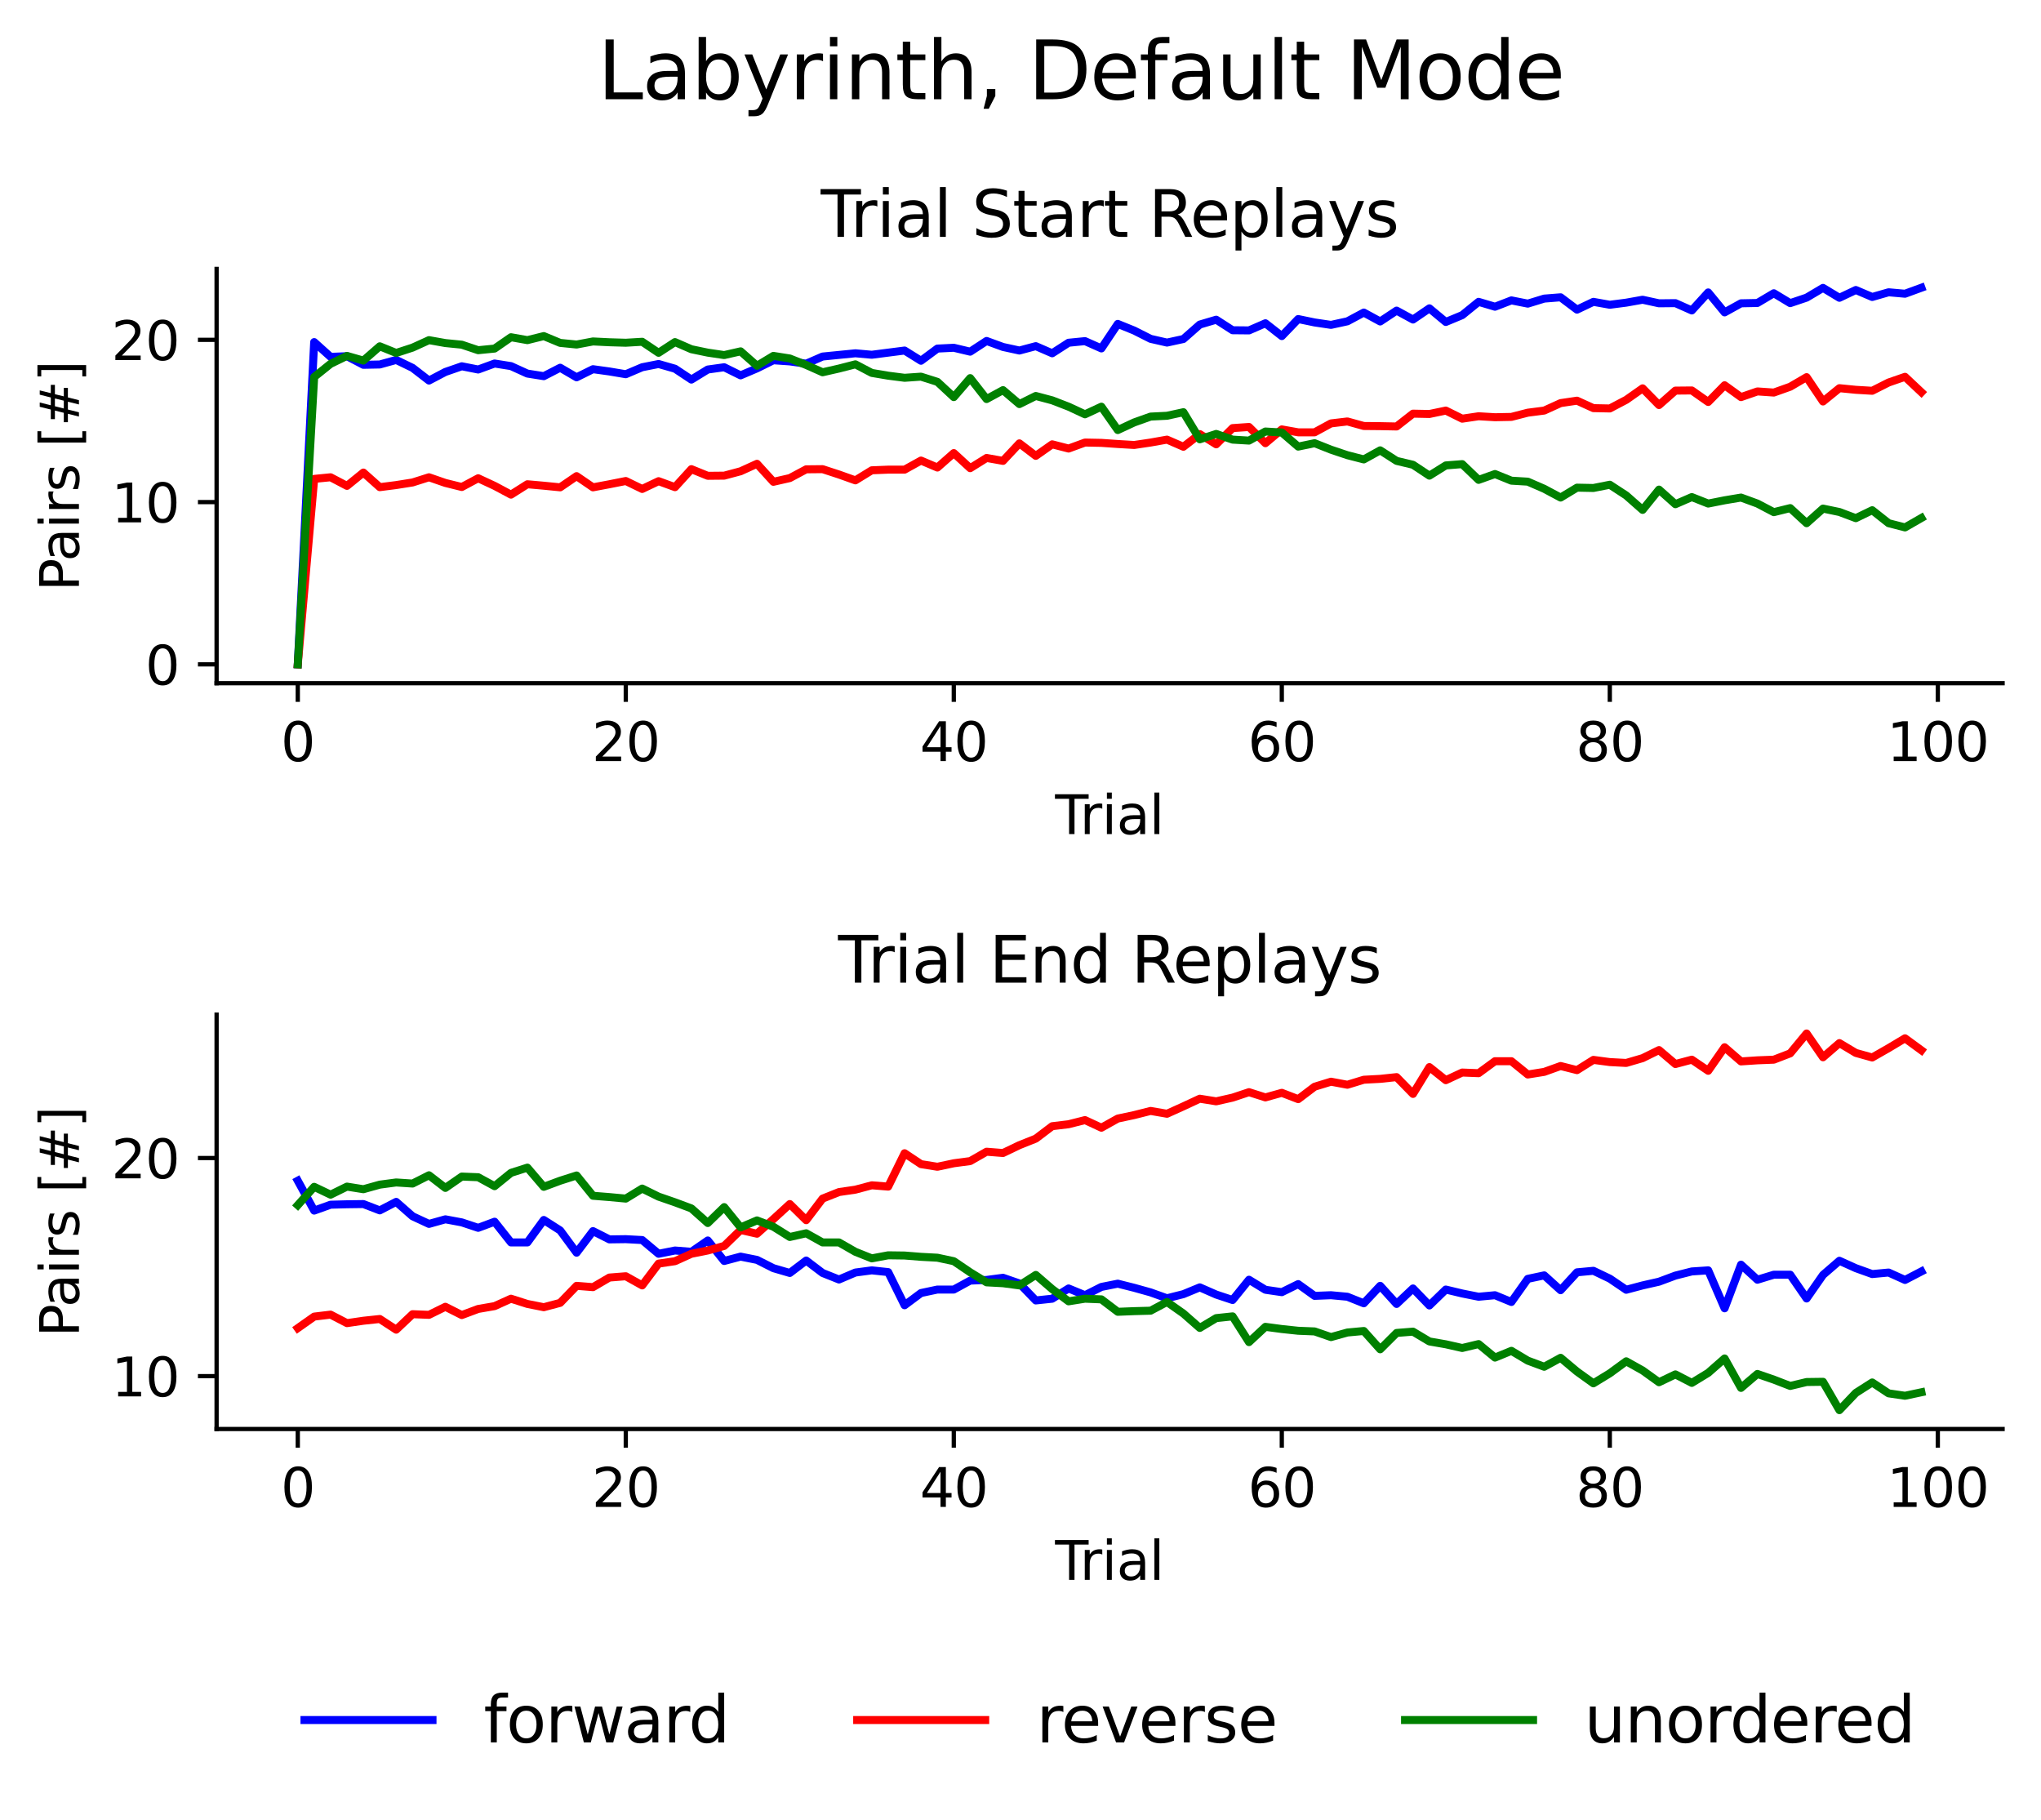 <?xml version="1.0" encoding="utf-8" standalone="no"?>
<!DOCTYPE svg PUBLIC "-//W3C//DTD SVG 1.1//EN"
  "http://www.w3.org/Graphics/SVG/1.1/DTD/svg11.dtd">
<svg height="341.082pt" version="1.1" viewBox="0 0 382.603 341.082" width="382.603pt" xmlns="http://www.w3.org/2000/svg" xmlns:xlink="http://www.w3.org/1999/xlink">
 <defs>
  <style type="text/css">*{stroke-linecap:butt;stroke-linejoin:round;}</style>
 </defs>
 <g id="figure_1">
  <g id="patch_1">
   <path d="M 0 341.082 
L 382.603 341.082 
L 382.603 0 
L 0 0 
z
" style="fill:none;"/>
  </g>
  <g id="axes_1">
   <g id="patch_2">
    <path d="M 40.603 128.057 
L 375.403 128.057 
L 375.403 50.4 
L 40.603 50.4 
z
" style="fill:none;"/>
   </g>
   <g id="matplotlib.axis_1">
    <g id="xtick_1">
     <g id="line2d_1">
      <defs>
       <path d="M 0 0 
L 0 3.5 
" id="m0baefe4174" style="stroke:#000000;stroke-width:0.8;"/>
      </defs>
      <g>
       <use style="stroke:#000000;stroke-width:0.8;" x="55.821" xlink:href="#m0baefe4174" y="128.057"/>
      </g>
     </g>
     <g id="text_1">
      <!-- 0 -->
      <g transform="translate(52.64 142.656)scale(0.1 -0.1)">
       <defs>
        <path d="M 2034 4250 
Q 1547 4250 1301 3770 
Q 1056 3291 1056 2328 
Q 1056 1369 1301 889 
Q 1547 409 2034 409 
Q 2525 409 2770 889 
Q 3016 1369 3016 2328 
Q 3016 3291 2770 3770 
Q 2525 4250 2034 4250 
z
M 2034 4750 
Q 2819 4750 3233 4129 
Q 3647 3509 3647 2328 
Q 3647 1150 3233 529 
Q 2819 -91 2034 -91 
Q 1250 -91 836 529 
Q 422 1150 422 2328 
Q 422 3509 836 4129 
Q 1250 4750 2034 4750 
z
" id="DejaVuSans-30" transform="scale(0.016)"/>
       </defs>
       <use xlink:href="#DejaVuSans-30"/>
      </g>
     </g>
    </g>
    <g id="xtick_2">
     <g id="line2d_2">
      <g>
       <use style="stroke:#000000;stroke-width:0.8;" x="117.309" xlink:href="#m0baefe4174" y="128.057"/>
      </g>
     </g>
     <g id="text_2">
      <!-- 20 -->
      <g transform="translate(110.946 142.656)scale(0.1 -0.1)">
       <defs>
        <path d="M 1228 531 
L 3431 531 
L 3431 0 
L 469 0 
L 469 531 
Q 828 903 1448 1529 
Q 2069 2156 2228 2338 
Q 2531 2678 2651 2914 
Q 2772 3150 2772 3378 
Q 2772 3750 2511 3984 
Q 2250 4219 1831 4219 
Q 1534 4219 1204 4116 
Q 875 4013 500 3803 
L 500 4441 
Q 881 4594 1212 4672 
Q 1544 4750 1819 4750 
Q 2544 4750 2975 4387 
Q 3406 4025 3406 3419 
Q 3406 3131 3298 2873 
Q 3191 2616 2906 2266 
Q 2828 2175 2409 1742 
Q 1991 1309 1228 531 
z
" id="DejaVuSans-32" transform="scale(0.016)"/>
       </defs>
       <use xlink:href="#DejaVuSans-32"/>
       <use x="63.623" xlink:href="#DejaVuSans-30"/>
      </g>
     </g>
    </g>
    <g id="xtick_3">
     <g id="line2d_3">
      <g>
       <use style="stroke:#000000;stroke-width:0.8;" x="178.797" xlink:href="#m0baefe4174" y="128.057"/>
      </g>
     </g>
     <g id="text_3">
      <!-- 40 -->
      <g transform="translate(172.434 142.656)scale(0.1 -0.1)">
       <defs>
        <path d="M 2419 4116 
L 825 1625 
L 2419 1625 
L 2419 4116 
z
M 2253 4666 
L 3047 4666 
L 3047 1625 
L 3713 1625 
L 3713 1100 
L 3047 1100 
L 3047 0 
L 2419 0 
L 2419 1100 
L 313 1100 
L 313 1709 
L 2253 4666 
z
" id="DejaVuSans-34" transform="scale(0.016)"/>
       </defs>
       <use xlink:href="#DejaVuSans-34"/>
       <use x="63.623" xlink:href="#DejaVuSans-30"/>
      </g>
     </g>
    </g>
    <g id="xtick_4">
     <g id="line2d_4">
      <g>
       <use style="stroke:#000000;stroke-width:0.8;" x="240.284" xlink:href="#m0baefe4174" y="128.057"/>
      </g>
     </g>
     <g id="text_4">
      <!-- 60 -->
      <g transform="translate(233.922 142.656)scale(0.1 -0.1)">
       <defs>
        <path d="M 2113 2584 
Q 1688 2584 1439 2293 
Q 1191 2003 1191 1497 
Q 1191 994 1439 701 
Q 1688 409 2113 409 
Q 2538 409 2786 701 
Q 3034 994 3034 1497 
Q 3034 2003 2786 2293 
Q 2538 2584 2113 2584 
z
M 3366 4563 
L 3366 3988 
Q 3128 4100 2886 4159 
Q 2644 4219 2406 4219 
Q 1781 4219 1451 3797 
Q 1122 3375 1075 2522 
Q 1259 2794 1537 2939 
Q 1816 3084 2150 3084 
Q 2853 3084 3261 2657 
Q 3669 2231 3669 1497 
Q 3669 778 3244 343 
Q 2819 -91 2113 -91 
Q 1303 -91 875 529 
Q 447 1150 447 2328 
Q 447 3434 972 4092 
Q 1497 4750 2381 4750 
Q 2619 4750 2861 4703 
Q 3103 4656 3366 4563 
z
" id="DejaVuSans-36" transform="scale(0.016)"/>
       </defs>
       <use xlink:href="#DejaVuSans-36"/>
       <use x="63.623" xlink:href="#DejaVuSans-30"/>
      </g>
     </g>
    </g>
    <g id="xtick_5">
     <g id="line2d_5">
      <g>
       <use style="stroke:#000000;stroke-width:0.8;" x="301.772" xlink:href="#m0baefe4174" y="128.057"/>
      </g>
     </g>
     <g id="text_5">
      <!-- 80 -->
      <g transform="translate(295.409 142.656)scale(0.1 -0.1)">
       <defs>
        <path d="M 2034 2216 
Q 1584 2216 1326 1975 
Q 1069 1734 1069 1313 
Q 1069 891 1326 650 
Q 1584 409 2034 409 
Q 2484 409 2743 651 
Q 3003 894 3003 1313 
Q 3003 1734 2745 1975 
Q 2488 2216 2034 2216 
z
M 1403 2484 
Q 997 2584 770 2862 
Q 544 3141 544 3541 
Q 544 4100 942 4425 
Q 1341 4750 2034 4750 
Q 2731 4750 3128 4425 
Q 3525 4100 3525 3541 
Q 3525 3141 3298 2862 
Q 3072 2584 2669 2484 
Q 3125 2378 3379 2068 
Q 3634 1759 3634 1313 
Q 3634 634 3220 271 
Q 2806 -91 2034 -91 
Q 1263 -91 848 271 
Q 434 634 434 1313 
Q 434 1759 690 2068 
Q 947 2378 1403 2484 
z
M 1172 3481 
Q 1172 3119 1398 2916 
Q 1625 2713 2034 2713 
Q 2441 2713 2670 2916 
Q 2900 3119 2900 3481 
Q 2900 3844 2670 4047 
Q 2441 4250 2034 4250 
Q 1625 4250 1398 4047 
Q 1172 3844 1172 3481 
z
" id="DejaVuSans-38" transform="scale(0.016)"/>
       </defs>
       <use xlink:href="#DejaVuSans-38"/>
       <use x="63.623" xlink:href="#DejaVuSans-30"/>
      </g>
     </g>
    </g>
    <g id="xtick_6">
     <g id="line2d_6">
      <g>
       <use style="stroke:#000000;stroke-width:0.8;" x="363.259" xlink:href="#m0baefe4174" y="128.057"/>
      </g>
     </g>
     <g id="text_6">
      <!-- 100 -->
      <g transform="translate(353.716 142.656)scale(0.1 -0.1)">
       <defs>
        <path d="M 794 531 
L 1825 531 
L 1825 4091 
L 703 3866 
L 703 4441 
L 1819 4666 
L 2450 4666 
L 2450 531 
L 3481 531 
L 3481 0 
L 794 0 
L 794 531 
z
" id="DejaVuSans-31" transform="scale(0.016)"/>
       </defs>
       <use xlink:href="#DejaVuSans-31"/>
       <use x="63.623" xlink:href="#DejaVuSans-30"/>
       <use x="127.246" xlink:href="#DejaVuSans-30"/>
      </g>
     </g>
    </g>
    <g id="text_7">
     <!-- Trial -->
     <g transform="translate(197.789 156.334)scale(0.1 -0.1)">
      <defs>
       <path d="M -19 4666 
L 3928 4666 
L 3928 4134 
L 2272 4134 
L 2272 0 
L 1638 0 
L 1638 4134 
L -19 4134 
L -19 4666 
z
" id="DejaVuSans-54" transform="scale(0.016)"/>
       <path d="M 2631 2963 
Q 2534 3019 2420 3045 
Q 2306 3072 2169 3072 
Q 1681 3072 1420 2755 
Q 1159 2438 1159 1844 
L 1159 0 
L 581 0 
L 581 3500 
L 1159 3500 
L 1159 2956 
Q 1341 3275 1631 3429 
Q 1922 3584 2338 3584 
Q 2397 3584 2469 3576 
Q 2541 3569 2628 3553 
L 2631 2963 
z
" id="DejaVuSans-72" transform="scale(0.016)"/>
       <path d="M 603 3500 
L 1178 3500 
L 1178 0 
L 603 0 
L 603 3500 
z
M 603 4863 
L 1178 4863 
L 1178 4134 
L 603 4134 
L 603 4863 
z
" id="DejaVuSans-69" transform="scale(0.016)"/>
       <path d="M 2194 1759 
Q 1497 1759 1228 1600 
Q 959 1441 959 1056 
Q 959 750 1161 570 
Q 1363 391 1709 391 
Q 2188 391 2477 730 
Q 2766 1069 2766 1631 
L 2766 1759 
L 2194 1759 
z
M 3341 1997 
L 3341 0 
L 2766 0 
L 2766 531 
Q 2569 213 2275 61 
Q 1981 -91 1556 -91 
Q 1019 -91 701 211 
Q 384 513 384 1019 
Q 384 1609 779 1909 
Q 1175 2209 1959 2209 
L 2766 2209 
L 2766 2266 
Q 2766 2663 2505 2880 
Q 2244 3097 1772 3097 
Q 1472 3097 1187 3025 
Q 903 2953 641 2809 
L 641 3341 
Q 956 3463 1253 3523 
Q 1550 3584 1831 3584 
Q 2591 3584 2966 3190 
Q 3341 2797 3341 1997 
z
" id="DejaVuSans-61" transform="scale(0.016)"/>
       <path d="M 603 4863 
L 1178 4863 
L 1178 0 
L 603 0 
L 603 4863 
z
" id="DejaVuSans-6c" transform="scale(0.016)"/>
      </defs>
      <use xlink:href="#DejaVuSans-54"/>
      <use x="46.334" xlink:href="#DejaVuSans-72"/>
      <use x="87.447" xlink:href="#DejaVuSans-69"/>
      <use x="115.23" xlink:href="#DejaVuSans-61"/>
      <use x="176.51" xlink:href="#DejaVuSans-6c"/>
     </g>
    </g>
   </g>
   <g id="matplotlib.axis_2">
    <g id="ytick_1">
     <g id="line2d_7">
      <defs>
       <path d="M 0 0 
L -3.5 0 
" id="m5929dfafea" style="stroke:#000000;stroke-width:0.8;"/>
      </defs>
      <g>
       <use style="stroke:#000000;stroke-width:0.8;" x="40.603" xlink:href="#m5929dfafea" y="124.527"/>
      </g>
     </g>
     <g id="text_8">
      <!-- 0 -->
      <g transform="translate(27.241 128.326)scale(0.1 -0.1)">
       <use xlink:href="#DejaVuSans-30"/>
      </g>
     </g>
    </g>
    <g id="ytick_2">
     <g id="line2d_8">
      <g>
       <use style="stroke:#000000;stroke-width:0.8;" x="40.603" xlink:href="#m5929dfafea" y="94.11"/>
      </g>
     </g>
     <g id="text_9">
      <!-- 10 -->
      <g transform="translate(20.878 97.91)scale(0.1 -0.1)">
       <use xlink:href="#DejaVuSans-31"/>
       <use x="63.623" xlink:href="#DejaVuSans-30"/>
      </g>
     </g>
    </g>
    <g id="ytick_3">
     <g id="line2d_9">
      <g>
       <use style="stroke:#000000;stroke-width:0.8;" x="40.603" xlink:href="#m5929dfafea" y="63.694"/>
      </g>
     </g>
     <g id="text_10">
      <!-- 20 -->
      <g transform="translate(20.878 67.493)scale(0.1 -0.1)">
       <use xlink:href="#DejaVuSans-32"/>
       <use x="63.623" xlink:href="#DejaVuSans-30"/>
      </g>
     </g>
    </g>
    <g id="text_11">
     <!-- Pairs [#] -->
     <g transform="translate(14.798 110.812)rotate(-90)scale(0.1 -0.1)">
      <defs>
       <path d="M 1259 4147 
L 1259 2394 
L 2053 2394 
Q 2494 2394 2734 2622 
Q 2975 2850 2975 3272 
Q 2975 3691 2734 3919 
Q 2494 4147 2053 4147 
L 1259 4147 
z
M 628 4666 
L 2053 4666 
Q 2838 4666 3239 4311 
Q 3641 3956 3641 3272 
Q 3641 2581 3239 2228 
Q 2838 1875 2053 1875 
L 1259 1875 
L 1259 0 
L 628 0 
L 628 4666 
z
" id="DejaVuSans-50" transform="scale(0.016)"/>
       <path d="M 2834 3397 
L 2834 2853 
Q 2591 2978 2328 3040 
Q 2066 3103 1784 3103 
Q 1356 3103 1142 2972 
Q 928 2841 928 2578 
Q 928 2378 1081 2264 
Q 1234 2150 1697 2047 
L 1894 2003 
Q 2506 1872 2764 1633 
Q 3022 1394 3022 966 
Q 3022 478 2636 193 
Q 2250 -91 1575 -91 
Q 1294 -91 989 -36 
Q 684 19 347 128 
L 347 722 
Q 666 556 975 473 
Q 1284 391 1588 391 
Q 1994 391 2212 530 
Q 2431 669 2431 922 
Q 2431 1156 2273 1281 
Q 2116 1406 1581 1522 
L 1381 1569 
Q 847 1681 609 1914 
Q 372 2147 372 2553 
Q 372 3047 722 3315 
Q 1072 3584 1716 3584 
Q 2034 3584 2315 3537 
Q 2597 3491 2834 3397 
z
" id="DejaVuSans-73" transform="scale(0.016)"/>
       <path id="DejaVuSans-20" transform="scale(0.016)"/>
       <path d="M 550 4863 
L 1875 4863 
L 1875 4416 
L 1125 4416 
L 1125 -397 
L 1875 -397 
L 1875 -844 
L 550 -844 
L 550 4863 
z
" id="DejaVuSans-5b" transform="scale(0.016)"/>
       <path d="M 3272 2816 
L 2363 2816 
L 2100 1772 
L 3016 1772 
L 3272 2816 
z
M 2803 4594 
L 2478 3297 
L 3391 3297 
L 3719 4594 
L 4219 4594 
L 3897 3297 
L 4872 3297 
L 4872 2816 
L 3775 2816 
L 3519 1772 
L 4513 1772 
L 4513 1294 
L 3397 1294 
L 3072 0 
L 2572 0 
L 2894 1294 
L 1978 1294 
L 1656 0 
L 1153 0 
L 1478 1294 
L 494 1294 
L 494 1772 
L 1594 1772 
L 1856 2816 
L 850 2816 
L 850 3297 
L 1978 3297 
L 2297 4594 
L 2803 4594 
z
" id="DejaVuSans-23" transform="scale(0.016)"/>
       <path d="M 1947 4863 
L 1947 -844 
L 622 -844 
L 622 -397 
L 1369 -397 
L 1369 4416 
L 622 4416 
L 622 4863 
L 1947 4863 
z
" id="DejaVuSans-5d" transform="scale(0.016)"/>
      </defs>
      <use xlink:href="#DejaVuSans-50"/>
      <use x="55.803" xlink:href="#DejaVuSans-61"/>
      <use x="117.082" xlink:href="#DejaVuSans-69"/>
      <use x="144.865" xlink:href="#DejaVuSans-72"/>
      <use x="185.979" xlink:href="#DejaVuSans-73"/>
      <use x="238.078" xlink:href="#DejaVuSans-20"/>
      <use x="269.865" xlink:href="#DejaVuSans-5b"/>
      <use x="308.879" xlink:href="#DejaVuSans-23"/>
      <use x="392.668" xlink:href="#DejaVuSans-5d"/>
     </g>
    </g>
   </g>
   <g id="line2d_10">
    <path clip-path="url(#p6e90ebfe1c)" d="M 55.821 124.527 
L 58.896 64.12 
L 61.97 66.887 
L 65.044 66.766 
L 68.119 68.378 
L 71.193 68.317 
L 74.268 67.465 
L 77.342 68.956 
L 80.416 71.328 
L 83.491 69.716 
L 86.565 68.652 
L 89.639 69.26 
L 92.714 68.135 
L 95.788 68.621 
L 98.863 70.02 
L 101.937 70.507 
L 105.011 68.925 
L 108.086 70.72 
L 111.16 69.199 
L 114.235 69.625 
L 117.309 70.142 
L 120.383 68.834 
L 123.458 68.226 
L 126.532 69.108 
L 129.606 71.146 
L 132.681 69.26 
L 135.755 68.834 
L 138.83 70.355 
L 141.904 69.047 
L 144.978 67.526 
L 148.053 67.739 
L 151.127 68.165 
L 154.201 66.827 
L 157.276 66.522 
L 160.35 66.218 
L 163.425 66.492 
L 166.499 66.097 
L 169.573 65.701 
L 172.648 67.617 
L 175.722 65.336 
L 178.797 65.184 
L 181.871 65.914 
L 184.945 63.907 
L 188.02 65.032 
L 191.094 65.701 
L 194.168 64.88 
L 197.243 66.218 
L 200.317 64.241 
L 203.392 63.937 
L 206.466 65.306 
L 209.54 60.713 
L 212.615 61.96 
L 215.689 63.511 
L 218.763 64.211 
L 221.838 63.542 
L 224.912 60.834 
L 227.987 59.922 
L 231.061 61.899 
L 234.135 61.929 
L 237.21 60.591 
L 240.284 62.994 
L 243.358 59.8 
L 246.433 60.439 
L 249.507 60.895 
L 252.582 60.226 
L 255.656 58.584 
L 258.73 60.257 
L 261.805 58.219 
L 264.879 59.892 
L 267.954 57.793 
L 271.028 60.348 
L 274.102 59.07 
L 277.177 56.576 
L 280.251 57.489 
L 283.325 56.302 
L 286.4 56.911 
L 289.474 55.968 
L 292.549 55.724 
L 295.623 58.036 
L 298.697 56.576 
L 301.772 57.124 
L 304.846 56.728 
L 307.92 56.181 
L 310.995 56.85 
L 314.069 56.819 
L 317.144 58.188 
L 320.218 54.812 
L 323.292 58.553 
L 326.367 56.85 
L 329.441 56.789 
L 332.516 54.964 
L 335.59 56.819 
L 338.664 55.785 
L 341.739 53.96 
L 344.813 55.816 
L 347.887 54.356 
L 350.962 55.664 
L 354.036 54.782 
L 357.111 55.055 
L 360.185 53.93 
" style="fill:none;stroke:#0000ff;stroke-linecap:square;stroke-width:1.5;"/>
   </g>
   <g id="line2d_11">
    <path clip-path="url(#p6e90ebfe1c)" d="M 55.821 124.527 
L 58.896 89.761 
L 61.97 89.457 
L 65.044 91.069 
L 68.119 88.575 
L 71.193 91.312 
L 74.268 90.917 
L 77.342 90.43 
L 80.416 89.457 
L 83.491 90.521 
L 86.565 91.282 
L 89.639 89.639 
L 92.714 91.069 
L 95.788 92.711 
L 98.863 90.765 
L 101.937 91.038 
L 105.011 91.343 
L 108.086 89.244 
L 111.16 91.343 
L 114.235 90.765 
L 117.309 90.156 
L 120.383 91.647 
L 123.458 90.187 
L 126.532 91.312 
L 129.606 87.936 
L 132.681 89.183 
L 135.755 89.153 
L 138.83 88.331 
L 141.904 86.932 
L 144.978 90.308 
L 148.053 89.609 
L 151.127 87.966 
L 154.201 87.936 
L 157.276 88.94 
L 160.35 90.035 
L 163.425 88.149 
L 166.499 88.027 
L 169.573 88.027 
L 172.648 86.324 
L 175.722 87.632 
L 178.797 84.925 
L 181.871 87.753 
L 184.945 85.837 
L 188.02 86.385 
L 191.094 83.1 
L 194.168 85.442 
L 197.243 83.282 
L 200.317 84.073 
L 203.392 82.948 
L 206.466 83.008 
L 209.54 83.221 
L 212.615 83.404 
L 215.689 82.948 
L 218.763 82.4 
L 221.838 83.738 
L 224.912 81.366 
L 227.987 83.282 
L 231.061 80.24 
L 234.135 80.027 
L 237.21 83.069 
L 240.284 80.484 
L 243.358 81.031 
L 246.433 81.031 
L 249.507 79.358 
L 252.582 78.993 
L 255.656 79.845 
L 258.73 79.875 
L 261.805 79.936 
L 264.879 77.533 
L 267.954 77.594 
L 271.028 76.955 
L 274.102 78.476 
L 277.177 78.02 
L 280.251 78.202 
L 283.325 78.142 
L 286.4 77.351 
L 289.474 76.955 
L 292.549 75.556 
L 295.623 75.1 
L 298.697 76.499 
L 301.772 76.56 
L 304.846 74.948 
L 307.92 72.788 
L 310.995 75.921 
L 314.069 73.214 
L 317.144 73.184 
L 320.218 75.343 
L 323.292 72.21 
L 326.367 74.431 
L 329.441 73.366 
L 332.516 73.579 
L 335.59 72.484 
L 338.664 70.69 
L 341.739 75.252 
L 344.813 72.758 
L 347.887 73.062 
L 350.962 73.245 
L 354.036 71.693 
L 357.111 70.629 
L 360.185 73.518 
" style="fill:none;stroke:#ff0000;stroke-linecap:square;stroke-width:1.5;"/>
   </g>
   <g id="line2d_12">
    <path clip-path="url(#p6e90ebfe1c)" d="M 55.821 124.527 
L 58.896 70.659 
L 61.97 68.195 
L 65.044 66.705 
L 68.119 67.587 
L 71.193 64.91 
L 74.268 66.157 
L 77.342 65.154 
L 80.416 63.754 
L 83.491 64.302 
L 86.565 64.606 
L 89.639 65.64 
L 92.714 65.336 
L 95.788 63.207 
L 98.863 63.754 
L 101.937 62.994 
L 105.011 64.272 
L 108.086 64.576 
L 111.16 63.998 
L 114.235 64.15 
L 117.309 64.241 
L 120.383 64.059 
L 123.458 66.127 
L 126.532 64.12 
L 129.606 65.458 
L 132.681 66.097 
L 135.755 66.553 
L 138.83 65.853 
L 141.904 68.56 
L 144.978 66.705 
L 148.053 67.192 
L 151.127 68.408 
L 154.201 69.777 
L 157.276 69.077 
L 160.35 68.287 
L 163.425 69.899 
L 166.499 70.416 
L 169.573 70.811 
L 172.648 70.598 
L 175.722 71.572 
L 178.797 74.431 
L 181.871 70.872 
L 184.945 74.796 
L 188.02 73.123 
L 191.094 75.739 
L 194.168 74.218 
L 197.243 75.039 
L 200.317 76.225 
L 203.392 77.655 
L 206.466 76.225 
L 209.54 80.605 
L 212.615 79.176 
L 215.689 78.081 
L 218.763 77.929 
L 221.838 77.26 
L 224.912 82.339 
L 227.987 81.335 
L 231.061 82.4 
L 234.135 82.582 
L 237.21 80.879 
L 240.284 81.062 
L 243.358 83.708 
L 246.433 83.069 
L 249.507 84.286 
L 252.582 85.32 
L 255.656 86.111 
L 258.73 84.408 
L 261.805 86.385 
L 264.879 87.115 
L 267.954 89.153 
L 271.028 87.236 
L 274.102 86.993 
L 277.177 89.943 
L 280.251 88.848 
L 283.325 90.095 
L 286.4 90.278 
L 289.474 91.616 
L 292.549 93.259 
L 295.623 91.403 
L 298.697 91.464 
L 301.772 90.856 
L 304.846 92.863 
L 307.92 95.57 
L 310.995 91.768 
L 314.069 94.506 
L 317.144 93.168 
L 320.218 94.384 
L 323.292 93.776 
L 326.367 93.259 
L 329.441 94.384 
L 332.516 95.996 
L 335.59 95.236 
L 338.664 98.065 
L 341.739 95.327 
L 344.813 95.966 
L 347.887 97.122 
L 350.962 95.631 
L 354.036 98.065 
L 357.111 98.855 
L 360.185 97.091 
" style="fill:none;stroke:#008000;stroke-linecap:square;stroke-width:1.5;"/>
   </g>
   <g id="patch_3">
    <path d="M 40.603 128.057 
L 40.603 50.4 
" style="fill:none;stroke:#000000;stroke-linecap:square;stroke-linejoin:miter;stroke-width:0.8;"/>
   </g>
   <g id="patch_4">
    <path d="M 40.603 128.057 
L 375.403 128.057 
" style="fill:none;stroke:#000000;stroke-linecap:square;stroke-linejoin:miter;stroke-width:0.8;"/>
   </g>
   <g id="text_12">
    <!-- Trial Start Replays -->
    <g transform="translate(153.855 44.4)scale(0.12 -0.12)">
     <defs>
      <path d="M 3425 4513 
L 3425 3897 
Q 3066 4069 2747 4153 
Q 2428 4238 2131 4238 
Q 1616 4238 1336 4038 
Q 1056 3838 1056 3469 
Q 1056 3159 1242 3001 
Q 1428 2844 1947 2747 
L 2328 2669 
Q 3034 2534 3370 2195 
Q 3706 1856 3706 1288 
Q 3706 609 3251 259 
Q 2797 -91 1919 -91 
Q 1588 -91 1214 -16 
Q 841 59 441 206 
L 441 856 
Q 825 641 1194 531 
Q 1563 422 1919 422 
Q 2459 422 2753 634 
Q 3047 847 3047 1241 
Q 3047 1584 2836 1778 
Q 2625 1972 2144 2069 
L 1759 2144 
Q 1053 2284 737 2584 
Q 422 2884 422 3419 
Q 422 4038 858 4394 
Q 1294 4750 2059 4750 
Q 2388 4750 2728 4690 
Q 3069 4631 3425 4513 
z
" id="DejaVuSans-53" transform="scale(0.016)"/>
      <path d="M 1172 4494 
L 1172 3500 
L 2356 3500 
L 2356 3053 
L 1172 3053 
L 1172 1153 
Q 1172 725 1289 603 
Q 1406 481 1766 481 
L 2356 481 
L 2356 0 
L 1766 0 
Q 1100 0 847 248 
Q 594 497 594 1153 
L 594 3053 
L 172 3053 
L 172 3500 
L 594 3500 
L 594 4494 
L 1172 4494 
z
" id="DejaVuSans-74" transform="scale(0.016)"/>
      <path d="M 2841 2188 
Q 3044 2119 3236 1894 
Q 3428 1669 3622 1275 
L 4263 0 
L 3584 0 
L 2988 1197 
Q 2756 1666 2539 1819 
Q 2322 1972 1947 1972 
L 1259 1972 
L 1259 0 
L 628 0 
L 628 4666 
L 2053 4666 
Q 2853 4666 3247 4331 
Q 3641 3997 3641 3322 
Q 3641 2881 3436 2590 
Q 3231 2300 2841 2188 
z
M 1259 4147 
L 1259 2491 
L 2053 2491 
Q 2509 2491 2742 2702 
Q 2975 2913 2975 3322 
Q 2975 3731 2742 3939 
Q 2509 4147 2053 4147 
L 1259 4147 
z
" id="DejaVuSans-52" transform="scale(0.016)"/>
      <path d="M 3597 1894 
L 3597 1613 
L 953 1613 
Q 991 1019 1311 708 
Q 1631 397 2203 397 
Q 2534 397 2845 478 
Q 3156 559 3463 722 
L 3463 178 
Q 3153 47 2828 -22 
Q 2503 -91 2169 -91 
Q 1331 -91 842 396 
Q 353 884 353 1716 
Q 353 2575 817 3079 
Q 1281 3584 2069 3584 
Q 2775 3584 3186 3129 
Q 3597 2675 3597 1894 
z
M 3022 2063 
Q 3016 2534 2758 2815 
Q 2500 3097 2075 3097 
Q 1594 3097 1305 2825 
Q 1016 2553 972 2059 
L 3022 2063 
z
" id="DejaVuSans-65" transform="scale(0.016)"/>
      <path d="M 1159 525 
L 1159 -1331 
L 581 -1331 
L 581 3500 
L 1159 3500 
L 1159 2969 
Q 1341 3281 1617 3432 
Q 1894 3584 2278 3584 
Q 2916 3584 3314 3078 
Q 3713 2572 3713 1747 
Q 3713 922 3314 415 
Q 2916 -91 2278 -91 
Q 1894 -91 1617 61 
Q 1341 213 1159 525 
z
M 3116 1747 
Q 3116 2381 2855 2742 
Q 2594 3103 2138 3103 
Q 1681 3103 1420 2742 
Q 1159 2381 1159 1747 
Q 1159 1113 1420 752 
Q 1681 391 2138 391 
Q 2594 391 2855 752 
Q 3116 1113 3116 1747 
z
" id="DejaVuSans-70" transform="scale(0.016)"/>
      <path d="M 2059 -325 
Q 1816 -950 1584 -1140 
Q 1353 -1331 966 -1331 
L 506 -1331 
L 506 -850 
L 844 -850 
Q 1081 -850 1212 -737 
Q 1344 -625 1503 -206 
L 1606 56 
L 191 3500 
L 800 3500 
L 1894 763 
L 2988 3500 
L 3597 3500 
L 2059 -325 
z
" id="DejaVuSans-79" transform="scale(0.016)"/>
     </defs>
     <use xlink:href="#DejaVuSans-54"/>
     <use x="46.334" xlink:href="#DejaVuSans-72"/>
     <use x="87.447" xlink:href="#DejaVuSans-69"/>
     <use x="115.23" xlink:href="#DejaVuSans-61"/>
     <use x="176.51" xlink:href="#DejaVuSans-6c"/>
     <use x="204.293" xlink:href="#DejaVuSans-20"/>
     <use x="236.08" xlink:href="#DejaVuSans-53"/>
     <use x="299.557" xlink:href="#DejaVuSans-74"/>
     <use x="338.766" xlink:href="#DejaVuSans-61"/>
     <use x="400.045" xlink:href="#DejaVuSans-72"/>
     <use x="441.158" xlink:href="#DejaVuSans-74"/>
     <use x="480.367" xlink:href="#DejaVuSans-20"/>
     <use x="512.154" xlink:href="#DejaVuSans-52"/>
     <use x="577.137" xlink:href="#DejaVuSans-65"/>
     <use x="638.66" xlink:href="#DejaVuSans-70"/>
     <use x="702.137" xlink:href="#DejaVuSans-6c"/>
     <use x="729.92" xlink:href="#DejaVuSans-61"/>
     <use x="791.199" xlink:href="#DejaVuSans-79"/>
     <use x="850.379" xlink:href="#DejaVuSans-73"/>
    </g>
   </g>
  </g>
  <g id="axes_2">
   <g id="patch_5">
    <path d="M 40.603 267.84 
L 375.403 267.84 
L 375.403 190.183 
L 40.603 190.183 
z
" style="fill:none;"/>
   </g>
   <g id="matplotlib.axis_3">
    <g id="xtick_7">
     <g id="line2d_13">
      <g>
       <use style="stroke:#000000;stroke-width:0.8;" x="55.821" xlink:href="#m0baefe4174" y="267.84"/>
      </g>
     </g>
     <g id="text_13">
      <!-- 0 -->
      <g transform="translate(52.64 282.438)scale(0.1 -0.1)">
       <use xlink:href="#DejaVuSans-30"/>
      </g>
     </g>
    </g>
    <g id="xtick_8">
     <g id="line2d_14">
      <g>
       <use style="stroke:#000000;stroke-width:0.8;" x="117.309" xlink:href="#m0baefe4174" y="267.84"/>
      </g>
     </g>
     <g id="text_14">
      <!-- 20 -->
      <g transform="translate(110.946 282.438)scale(0.1 -0.1)">
       <use xlink:href="#DejaVuSans-32"/>
       <use x="63.623" xlink:href="#DejaVuSans-30"/>
      </g>
     </g>
    </g>
    <g id="xtick_9">
     <g id="line2d_15">
      <g>
       <use style="stroke:#000000;stroke-width:0.8;" x="178.797" xlink:href="#m0baefe4174" y="267.84"/>
      </g>
     </g>
     <g id="text_15">
      <!-- 40 -->
      <g transform="translate(172.434 282.438)scale(0.1 -0.1)">
       <use xlink:href="#DejaVuSans-34"/>
       <use x="63.623" xlink:href="#DejaVuSans-30"/>
      </g>
     </g>
    </g>
    <g id="xtick_10">
     <g id="line2d_16">
      <g>
       <use style="stroke:#000000;stroke-width:0.8;" x="240.284" xlink:href="#m0baefe4174" y="267.84"/>
      </g>
     </g>
     <g id="text_16">
      <!-- 60 -->
      <g transform="translate(233.922 282.438)scale(0.1 -0.1)">
       <use xlink:href="#DejaVuSans-36"/>
       <use x="63.623" xlink:href="#DejaVuSans-30"/>
      </g>
     </g>
    </g>
    <g id="xtick_11">
     <g id="line2d_17">
      <g>
       <use style="stroke:#000000;stroke-width:0.8;" x="301.772" xlink:href="#m0baefe4174" y="267.84"/>
      </g>
     </g>
     <g id="text_17">
      <!-- 80 -->
      <g transform="translate(295.409 282.438)scale(0.1 -0.1)">
       <use xlink:href="#DejaVuSans-38"/>
       <use x="63.623" xlink:href="#DejaVuSans-30"/>
      </g>
     </g>
    </g>
    <g id="xtick_12">
     <g id="line2d_18">
      <g>
       <use style="stroke:#000000;stroke-width:0.8;" x="363.259" xlink:href="#m0baefe4174" y="267.84"/>
      </g>
     </g>
     <g id="text_18">
      <!-- 100 -->
      <g transform="translate(353.716 282.438)scale(0.1 -0.1)">
       <use xlink:href="#DejaVuSans-31"/>
       <use x="63.623" xlink:href="#DejaVuSans-30"/>
       <use x="127.246" xlink:href="#DejaVuSans-30"/>
      </g>
     </g>
    </g>
    <g id="text_19">
     <!-- Trial -->
     <g transform="translate(197.789 296.117)scale(0.1 -0.1)">
      <use xlink:href="#DejaVuSans-54"/>
      <use x="46.334" xlink:href="#DejaVuSans-72"/>
      <use x="87.447" xlink:href="#DejaVuSans-69"/>
      <use x="115.23" xlink:href="#DejaVuSans-61"/>
      <use x="176.51" xlink:href="#DejaVuSans-6c"/>
     </g>
    </g>
   </g>
   <g id="matplotlib.axis_4">
    <g id="ytick_4">
     <g id="line2d_19">
      <g>
       <use style="stroke:#000000;stroke-width:0.8;" x="40.603" xlink:href="#m5929dfafea" y="257.933"/>
      </g>
     </g>
     <g id="text_20">
      <!-- 10 -->
      <g transform="translate(20.878 261.732)scale(0.1 -0.1)">
       <use xlink:href="#DejaVuSans-31"/>
       <use x="63.623" xlink:href="#DejaVuSans-30"/>
      </g>
     </g>
    </g>
    <g id="ytick_5">
     <g id="line2d_20">
      <g>
       <use style="stroke:#000000;stroke-width:0.8;" x="40.603" xlink:href="#m5929dfafea" y="217.054"/>
      </g>
     </g>
     <g id="text_21">
      <!-- 20 -->
      <g transform="translate(20.878 220.854)scale(0.1 -0.1)">
       <use xlink:href="#DejaVuSans-32"/>
       <use x="63.623" xlink:href="#DejaVuSans-30"/>
      </g>
     </g>
    </g>
    <g id="text_22">
     <!-- Pairs [#] -->
     <g transform="translate(14.798 250.595)rotate(-90)scale(0.1 -0.1)">
      <use xlink:href="#DejaVuSans-50"/>
      <use x="55.803" xlink:href="#DejaVuSans-61"/>
      <use x="117.082" xlink:href="#DejaVuSans-69"/>
      <use x="144.865" xlink:href="#DejaVuSans-72"/>
      <use x="185.979" xlink:href="#DejaVuSans-73"/>
      <use x="238.078" xlink:href="#DejaVuSans-20"/>
      <use x="269.865" xlink:href="#DejaVuSans-5b"/>
      <use x="308.879" xlink:href="#DejaVuSans-23"/>
      <use x="392.668" xlink:href="#DejaVuSans-5d"/>
     </g>
    </g>
   </g>
   <g id="line2d_21">
    <path clip-path="url(#p2597fdabd1)" d="M 55.821 221.306 
L 58.896 226.906 
L 61.97 225.802 
L 65.044 225.721 
L 68.119 225.68 
L 71.193 226.865 
L 74.268 225.271 
L 77.342 227.969 
L 80.416 229.4 
L 83.491 228.541 
L 86.565 229.114 
L 89.639 230.136 
L 92.714 228.991 
L 95.788 232.874 
L 98.863 232.874 
L 101.937 228.664 
L 105.011 230.626 
L 108.086 234.796 
L 111.16 230.749 
L 114.235 232.302 
L 117.309 232.261 
L 120.383 232.425 
L 123.458 235 
L 126.532 234.387 
L 129.606 234.632 
L 132.681 232.507 
L 135.755 236.349 
L 138.83 235.532 
L 141.904 236.145 
L 144.978 237.698 
L 148.053 238.597 
L 151.127 236.267 
L 154.201 238.597 
L 157.276 239.824 
L 160.35 238.516 
L 163.425 238.107 
L 166.499 238.434 
L 169.573 244.648 
L 172.648 242.358 
L 175.722 241.704 
L 178.797 241.704 
L 181.871 240.028 
L 184.945 239.906 
L 188.02 239.497 
L 191.094 240.56 
L 194.168 243.748 
L 197.243 243.421 
L 200.317 241.5 
L 203.392 242.767 
L 206.466 241.214 
L 209.54 240.601 
L 212.615 241.377 
L 215.689 242.236 
L 218.763 243.339 
L 221.838 242.563 
L 224.912 241.295 
L 227.987 242.644 
L 231.061 243.666 
L 234.135 239.865 
L 237.21 241.745 
L 240.284 242.195 
L 243.358 240.682 
L 246.433 242.89 
L 249.507 242.767 
L 252.582 243.053 
L 255.656 244.28 
L 258.73 241.009 
L 261.805 244.402 
L 264.879 241.5 
L 267.954 244.688 
L 271.028 241.704 
L 274.102 242.44 
L 277.177 243.053 
L 280.251 242.767 
L 283.325 244.034 
L 286.4 239.701 
L 289.474 239.047 
L 292.549 241.827 
L 295.623 238.475 
L 298.697 238.189 
L 301.772 239.66 
L 304.846 241.745 
L 307.92 240.928 
L 310.995 240.233 
L 314.069 239.088 
L 317.144 238.311 
L 320.218 238.107 
L 323.292 245.22 
L 326.367 237.044 
L 329.441 239.865 
L 332.516 238.924 
L 335.59 238.924 
L 338.664 243.38 
L 341.739 238.965 
L 344.813 236.308 
L 347.887 237.698 
L 350.962 238.802 
L 354.036 238.516 
L 357.111 239.906 
L 360.185 238.311 
" style="fill:none;stroke:#0000ff;stroke-linecap:square;stroke-width:1.5;"/>
   </g>
   <g id="line2d_22">
    <path clip-path="url(#p2597fdabd1)" d="M 55.821 248.94 
L 58.896 246.773 
L 61.97 246.405 
L 65.044 248 
L 68.119 247.55 
L 71.193 247.223 
L 74.268 249.226 
L 77.342 246.324 
L 80.416 246.446 
L 83.491 244.934 
L 86.565 246.487 
L 89.639 245.342 
L 92.714 244.811 
L 95.788 243.421 
L 98.863 244.402 
L 101.937 245.015 
L 105.011 244.198 
L 108.086 241.009 
L 111.16 241.255 
L 114.235 239.456 
L 117.309 239.211 
L 120.383 240.928 
L 123.458 236.84 
L 126.532 236.39 
L 129.606 235 
L 132.681 234.387 
L 135.755 233.529 
L 138.83 230.544 
L 141.904 231.239 
L 144.978 228.5 
L 148.053 225.68 
L 151.127 228.705 
L 154.201 224.658 
L 157.276 223.431 
L 160.35 222.982 
L 163.425 222.164 
L 166.499 222.41 
L 169.573 216.155 
L 172.648 218.199 
L 175.722 218.69 
L 178.797 218.036 
L 181.871 217.627 
L 184.945 215.869 
L 188.02 216.114 
L 191.094 214.643 
L 194.168 213.416 
L 197.243 211.086 
L 200.317 210.718 
L 203.392 209.942 
L 206.466 211.372 
L 209.54 209.655 
L 212.615 209.001 
L 215.689 208.225 
L 218.763 208.756 
L 221.838 207.366 
L 224.912 205.935 
L 227.987 206.426 
L 231.061 205.731 
L 234.135 204.709 
L 237.21 205.69 
L 240.284 204.832 
L 243.358 206.017 
L 246.433 203.687 
L 249.507 202.747 
L 252.582 203.319 
L 255.656 202.379 
L 258.73 202.215 
L 261.805 201.888 
L 264.879 205.036 
L 267.954 200.008 
L 271.028 202.461 
L 274.102 201.03 
L 277.177 201.153 
L 280.251 198.904 
L 283.325 198.904 
L 286.4 201.398 
L 289.474 200.907 
L 292.549 199.804 
L 295.623 200.58 
L 298.697 198.659 
L 301.772 199.068 
L 304.846 199.231 
L 307.92 198.332 
L 310.995 196.82 
L 314.069 199.436 
L 317.144 198.618 
L 320.218 200.703 
L 323.292 196.288 
L 326.367 198.945 
L 329.441 198.741 
L 332.516 198.618 
L 335.59 197.433 
L 338.664 193.713 
L 341.739 198.168 
L 344.813 195.511 
L 347.887 197.351 
L 350.962 198.209 
L 354.036 196.452 
L 357.111 194.612 
L 360.185 196.86 
" style="fill:none;stroke:#ff0000;stroke-linecap:square;stroke-width:1.5;"/>
   </g>
   <g id="line2d_23">
    <path clip-path="url(#p2597fdabd1)" d="M 55.821 225.884 
L 58.896 222.45 
L 61.97 223.922 
L 65.044 222.41 
L 68.119 222.9 
L 71.193 222.042 
L 74.268 221.633 
L 77.342 221.837 
L 80.416 220.284 
L 83.491 222.655 
L 86.565 220.529 
L 89.639 220.652 
L 92.714 222.328 
L 95.788 219.834 
L 98.863 218.853 
L 101.937 222.45 
L 105.011 221.306 
L 108.086 220.325 
L 111.16 224.126 
L 114.235 224.372 
L 117.309 224.658 
L 120.383 222.777 
L 123.458 224.29 
L 126.532 225.353 
L 129.606 226.497 
L 132.681 229.236 
L 135.755 226.252 
L 138.83 230.054 
L 141.904 228.746 
L 144.978 229.931 
L 148.053 231.852 
L 151.127 231.158 
L 154.201 232.874 
L 157.276 232.874 
L 160.35 234.632 
L 163.425 235.859 
L 166.499 235.286 
L 169.573 235.327 
L 172.648 235.572 
L 175.722 235.736 
L 178.797 236.39 
L 181.871 238.475 
L 184.945 240.355 
L 188.02 240.519 
L 191.094 240.928 
L 194.168 238.965 
L 197.243 241.622 
L 200.317 243.912 
L 203.392 243.421 
L 206.466 243.544 
L 209.54 245.874 
L 212.615 245.751 
L 215.689 245.669 
L 218.763 244.034 
L 221.838 246.201 
L 224.912 248.899 
L 227.987 247.059 
L 231.061 246.732 
L 234.135 251.556 
L 237.21 248.694 
L 240.284 249.103 
L 243.358 249.43 
L 246.433 249.553 
L 249.507 250.616 
L 252.582 249.757 
L 255.656 249.471 
L 258.73 252.905 
L 261.805 249.839 
L 264.879 249.594 
L 267.954 251.433 
L 271.028 251.965 
L 274.102 252.66 
L 277.177 251.924 
L 280.251 254.458 
L 283.325 253.191 
L 286.4 255.031 
L 289.474 256.175 
L 292.549 254.499 
L 295.623 257.075 
L 298.697 259.282 
L 301.772 257.402 
L 304.846 255.153 
L 307.92 256.87 
L 310.995 259.078 
L 314.069 257.606 
L 317.144 259.2 
L 320.218 257.32 
L 323.292 254.622 
L 326.367 260.141 
L 329.441 257.524 
L 332.516 258.587 
L 335.59 259.773 
L 338.664 259.037 
L 341.739 258.996 
L 344.813 264.31 
L 347.887 261.081 
L 350.962 259.119 
L 354.036 261.162 
L 357.111 261.612 
L 360.185 260.958 
" style="fill:none;stroke:#008000;stroke-linecap:square;stroke-width:1.5;"/>
   </g>
   <g id="patch_6">
    <path d="M 40.603 267.84 
L 40.603 190.183 
" style="fill:none;stroke:#000000;stroke-linecap:square;stroke-linejoin:miter;stroke-width:0.8;"/>
   </g>
   <g id="patch_7">
    <path d="M 40.603 267.84 
L 375.403 267.84 
" style="fill:none;stroke:#000000;stroke-linecap:square;stroke-linejoin:miter;stroke-width:0.8;"/>
   </g>
   <g id="text_23">
    <!-- Trial End Replays -->
    <g transform="translate(157.109 184.183)scale(0.12 -0.12)">
     <defs>
      <path d="M 628 4666 
L 3578 4666 
L 3578 4134 
L 1259 4134 
L 1259 2753 
L 3481 2753 
L 3481 2222 
L 1259 2222 
L 1259 531 
L 3634 531 
L 3634 0 
L 628 0 
L 628 4666 
z
" id="DejaVuSans-45" transform="scale(0.016)"/>
      <path d="M 3513 2113 
L 3513 0 
L 2938 0 
L 2938 2094 
Q 2938 2591 2744 2837 
Q 2550 3084 2163 3084 
Q 1697 3084 1428 2787 
Q 1159 2491 1159 1978 
L 1159 0 
L 581 0 
L 581 3500 
L 1159 3500 
L 1159 2956 
Q 1366 3272 1645 3428 
Q 1925 3584 2291 3584 
Q 2894 3584 3203 3211 
Q 3513 2838 3513 2113 
z
" id="DejaVuSans-6e" transform="scale(0.016)"/>
      <path d="M 2906 2969 
L 2906 4863 
L 3481 4863 
L 3481 0 
L 2906 0 
L 2906 525 
Q 2725 213 2448 61 
Q 2172 -91 1784 -91 
Q 1150 -91 751 415 
Q 353 922 353 1747 
Q 353 2572 751 3078 
Q 1150 3584 1784 3584 
Q 2172 3584 2448 3432 
Q 2725 3281 2906 2969 
z
M 947 1747 
Q 947 1113 1208 752 
Q 1469 391 1925 391 
Q 2381 391 2643 752 
Q 2906 1113 2906 1747 
Q 2906 2381 2643 2742 
Q 2381 3103 1925 3103 
Q 1469 3103 1208 2742 
Q 947 2381 947 1747 
z
" id="DejaVuSans-64" transform="scale(0.016)"/>
     </defs>
     <use xlink:href="#DejaVuSans-54"/>
     <use x="46.334" xlink:href="#DejaVuSans-72"/>
     <use x="87.447" xlink:href="#DejaVuSans-69"/>
     <use x="115.23" xlink:href="#DejaVuSans-61"/>
     <use x="176.51" xlink:href="#DejaVuSans-6c"/>
     <use x="204.293" xlink:href="#DejaVuSans-20"/>
     <use x="236.08" xlink:href="#DejaVuSans-45"/>
     <use x="299.264" xlink:href="#DejaVuSans-6e"/>
     <use x="362.643" xlink:href="#DejaVuSans-64"/>
     <use x="426.119" xlink:href="#DejaVuSans-20"/>
     <use x="457.906" xlink:href="#DejaVuSans-52"/>
     <use x="522.889" xlink:href="#DejaVuSans-65"/>
     <use x="584.412" xlink:href="#DejaVuSans-70"/>
     <use x="647.889" xlink:href="#DejaVuSans-6c"/>
     <use x="675.672" xlink:href="#DejaVuSans-61"/>
     <use x="736.951" xlink:href="#DejaVuSans-79"/>
     <use x="796.131" xlink:href="#DejaVuSans-73"/>
    </g>
   </g>
   <g id="legend_1">
    <g id="patch_8">
     <path d="M 54.677 333.882 
L 361.329 333.882 
Q 363.729 333.882 363.729 331.482 
L 363.729 315.069 
Q 363.729 312.669 361.329 312.669 
L 54.677 312.669 
Q 52.277 312.669 52.277 315.069 
L 52.277 331.482 
Q 52.277 333.882 54.677 333.882 
z
" style="fill:none;opacity:0;"/>
    </g>
    <g id="line2d_24">
     <path d="M 57.077 322.387 
L 81.077 322.387 
" style="fill:none;stroke:#0000ff;stroke-linecap:square;stroke-width:1.5;"/>
    </g>
    <g id="line2d_25"/>
    <g id="text_24">
     <!-- forward -->
     <g transform="translate(90.677 326.587)scale(0.12 -0.12)">
      <defs>
       <path d="M 2375 4863 
L 2375 4384 
L 1825 4384 
Q 1516 4384 1395 4259 
Q 1275 4134 1275 3809 
L 1275 3500 
L 2222 3500 
L 2222 3053 
L 1275 3053 
L 1275 0 
L 697 0 
L 697 3053 
L 147 3053 
L 147 3500 
L 697 3500 
L 697 3744 
Q 697 4328 969 4595 
Q 1241 4863 1831 4863 
L 2375 4863 
z
" id="DejaVuSans-66" transform="scale(0.016)"/>
       <path d="M 1959 3097 
Q 1497 3097 1228 2736 
Q 959 2375 959 1747 
Q 959 1119 1226 758 
Q 1494 397 1959 397 
Q 2419 397 2687 759 
Q 2956 1122 2956 1747 
Q 2956 2369 2687 2733 
Q 2419 3097 1959 3097 
z
M 1959 3584 
Q 2709 3584 3137 3096 
Q 3566 2609 3566 1747 
Q 3566 888 3137 398 
Q 2709 -91 1959 -91 
Q 1206 -91 779 398 
Q 353 888 353 1747 
Q 353 2609 779 3096 
Q 1206 3584 1959 3584 
z
" id="DejaVuSans-6f" transform="scale(0.016)"/>
       <path d="M 269 3500 
L 844 3500 
L 1563 769 
L 2278 3500 
L 2956 3500 
L 3675 769 
L 4391 3500 
L 4966 3500 
L 4050 0 
L 3372 0 
L 2619 2869 
L 1863 0 
L 1184 0 
L 269 3500 
z
" id="DejaVuSans-77" transform="scale(0.016)"/>
      </defs>
      <use xlink:href="#DejaVuSans-66"/>
      <use x="35.205" xlink:href="#DejaVuSans-6f"/>
      <use x="96.387" xlink:href="#DejaVuSans-72"/>
      <use x="137.5" xlink:href="#DejaVuSans-77"/>
      <use x="219.287" xlink:href="#DejaVuSans-61"/>
      <use x="280.566" xlink:href="#DejaVuSans-72"/>
      <use x="319.93" xlink:href="#DejaVuSans-64"/>
     </g>
    </g>
    <g id="line2d_26">
     <path d="M 160.686 322.387 
L 184.686 322.387 
" style="fill:none;stroke:#ff0000;stroke-linecap:square;stroke-width:1.5;"/>
    </g>
    <g id="line2d_27"/>
    <g id="text_25">
     <!-- reverse -->
     <g transform="translate(194.286 326.587)scale(0.12 -0.12)">
      <defs>
       <path d="M 191 3500 
L 800 3500 
L 1894 563 
L 2988 3500 
L 3597 3500 
L 2284 0 
L 1503 0 
L 191 3500 
z
" id="DejaVuSans-76" transform="scale(0.016)"/>
      </defs>
      <use xlink:href="#DejaVuSans-72"/>
      <use x="38.863" xlink:href="#DejaVuSans-65"/>
      <use x="100.387" xlink:href="#DejaVuSans-76"/>
      <use x="159.566" xlink:href="#DejaVuSans-65"/>
      <use x="221.09" xlink:href="#DejaVuSans-72"/>
      <use x="262.203" xlink:href="#DejaVuSans-73"/>
      <use x="314.303" xlink:href="#DejaVuSans-65"/>
     </g>
    </g>
    <g id="line2d_28">
     <path d="M 263.387 322.387 
L 287.387 322.387 
" style="fill:none;stroke:#008000;stroke-linecap:square;stroke-width:1.5;"/>
    </g>
    <g id="line2d_29"/>
    <g id="text_26">
     <!-- unordered -->
     <g transform="translate(296.987 326.587)scale(0.12 -0.12)">
      <defs>
       <path d="M 544 1381 
L 544 3500 
L 1119 3500 
L 1119 1403 
Q 1119 906 1312 657 
Q 1506 409 1894 409 
Q 2359 409 2629 706 
Q 2900 1003 2900 1516 
L 2900 3500 
L 3475 3500 
L 3475 0 
L 2900 0 
L 2900 538 
Q 2691 219 2414 64 
Q 2138 -91 1772 -91 
Q 1169 -91 856 284 
Q 544 659 544 1381 
z
M 1991 3584 
L 1991 3584 
z
" id="DejaVuSans-75" transform="scale(0.016)"/>
      </defs>
      <use xlink:href="#DejaVuSans-75"/>
      <use x="63.379" xlink:href="#DejaVuSans-6e"/>
      <use x="126.758" xlink:href="#DejaVuSans-6f"/>
      <use x="187.939" xlink:href="#DejaVuSans-72"/>
      <use x="227.303" xlink:href="#DejaVuSans-64"/>
      <use x="290.779" xlink:href="#DejaVuSans-65"/>
      <use x="352.303" xlink:href="#DejaVuSans-72"/>
      <use x="391.166" xlink:href="#DejaVuSans-65"/>
      <use x="452.689" xlink:href="#DejaVuSans-64"/>
     </g>
    </g>
   </g>
  </g>
  <g id="text_27">
   <!-- Labyrinth, Default Mode -->
   <g transform="translate(112.024 18.598)scale(0.15 -0.15)">
    <defs>
     <path d="M 628 4666 
L 1259 4666 
L 1259 531 
L 3531 531 
L 3531 0 
L 628 0 
L 628 4666 
z
" id="DejaVuSans-4c" transform="scale(0.016)"/>
     <path d="M 3116 1747 
Q 3116 2381 2855 2742 
Q 2594 3103 2138 3103 
Q 1681 3103 1420 2742 
Q 1159 2381 1159 1747 
Q 1159 1113 1420 752 
Q 1681 391 2138 391 
Q 2594 391 2855 752 
Q 3116 1113 3116 1747 
z
M 1159 2969 
Q 1341 3281 1617 3432 
Q 1894 3584 2278 3584 
Q 2916 3584 3314 3078 
Q 3713 2572 3713 1747 
Q 3713 922 3314 415 
Q 2916 -91 2278 -91 
Q 1894 -91 1617 61 
Q 1341 213 1159 525 
L 1159 0 
L 581 0 
L 581 4863 
L 1159 4863 
L 1159 2969 
z
" id="DejaVuSans-62" transform="scale(0.016)"/>
     <path d="M 3513 2113 
L 3513 0 
L 2938 0 
L 2938 2094 
Q 2938 2591 2744 2837 
Q 2550 3084 2163 3084 
Q 1697 3084 1428 2787 
Q 1159 2491 1159 1978 
L 1159 0 
L 581 0 
L 581 4863 
L 1159 4863 
L 1159 2956 
Q 1366 3272 1645 3428 
Q 1925 3584 2291 3584 
Q 2894 3584 3203 3211 
Q 3513 2838 3513 2113 
z
" id="DejaVuSans-68" transform="scale(0.016)"/>
     <path d="M 750 794 
L 1409 794 
L 1409 256 
L 897 -744 
L 494 -744 
L 750 256 
L 750 794 
z
" id="DejaVuSans-2c" transform="scale(0.016)"/>
     <path d="M 1259 4147 
L 1259 519 
L 2022 519 
Q 2988 519 3436 956 
Q 3884 1394 3884 2338 
Q 3884 3275 3436 3711 
Q 2988 4147 2022 4147 
L 1259 4147 
z
M 628 4666 
L 1925 4666 
Q 3281 4666 3915 4102 
Q 4550 3538 4550 2338 
Q 4550 1131 3912 565 
Q 3275 0 1925 0 
L 628 0 
L 628 4666 
z
" id="DejaVuSans-44" transform="scale(0.016)"/>
     <path d="M 628 4666 
L 1569 4666 
L 2759 1491 
L 3956 4666 
L 4897 4666 
L 4897 0 
L 4281 0 
L 4281 4097 
L 3078 897 
L 2444 897 
L 1241 4097 
L 1241 0 
L 628 0 
L 628 4666 
z
" id="DejaVuSans-4d" transform="scale(0.016)"/>
    </defs>
    <use xlink:href="#DejaVuSans-4c"/>
    <use x="55.713" xlink:href="#DejaVuSans-61"/>
    <use x="116.992" xlink:href="#DejaVuSans-62"/>
    <use x="180.469" xlink:href="#DejaVuSans-79"/>
    <use x="239.648" xlink:href="#DejaVuSans-72"/>
    <use x="280.762" xlink:href="#DejaVuSans-69"/>
    <use x="308.545" xlink:href="#DejaVuSans-6e"/>
    <use x="371.924" xlink:href="#DejaVuSans-74"/>
    <use x="411.133" xlink:href="#DejaVuSans-68"/>
    <use x="474.512" xlink:href="#DejaVuSans-2c"/>
    <use x="506.299" xlink:href="#DejaVuSans-20"/>
    <use x="538.086" xlink:href="#DejaVuSans-44"/>
    <use x="615.088" xlink:href="#DejaVuSans-65"/>
    <use x="676.611" xlink:href="#DejaVuSans-66"/>
    <use x="711.816" xlink:href="#DejaVuSans-61"/>
    <use x="773.096" xlink:href="#DejaVuSans-75"/>
    <use x="836.475" xlink:href="#DejaVuSans-6c"/>
    <use x="864.258" xlink:href="#DejaVuSans-74"/>
    <use x="903.467" xlink:href="#DejaVuSans-20"/>
    <use x="935.254" xlink:href="#DejaVuSans-4d"/>
    <use x="1021.533" xlink:href="#DejaVuSans-6f"/>
    <use x="1082.715" xlink:href="#DejaVuSans-64"/>
    <use x="1146.191" xlink:href="#DejaVuSans-65"/>
   </g>
  </g>
 </g>
 <defs>
  <clipPath id="p6e90ebfe1c">
   <rect height="77.657" width="334.8" x="40.603" y="50.4"/>
  </clipPath>
  <clipPath id="p2597fdabd1">
   <rect height="77.657" width="334.8" x="40.603" y="190.183"/>
  </clipPath>
 </defs>
</svg>

